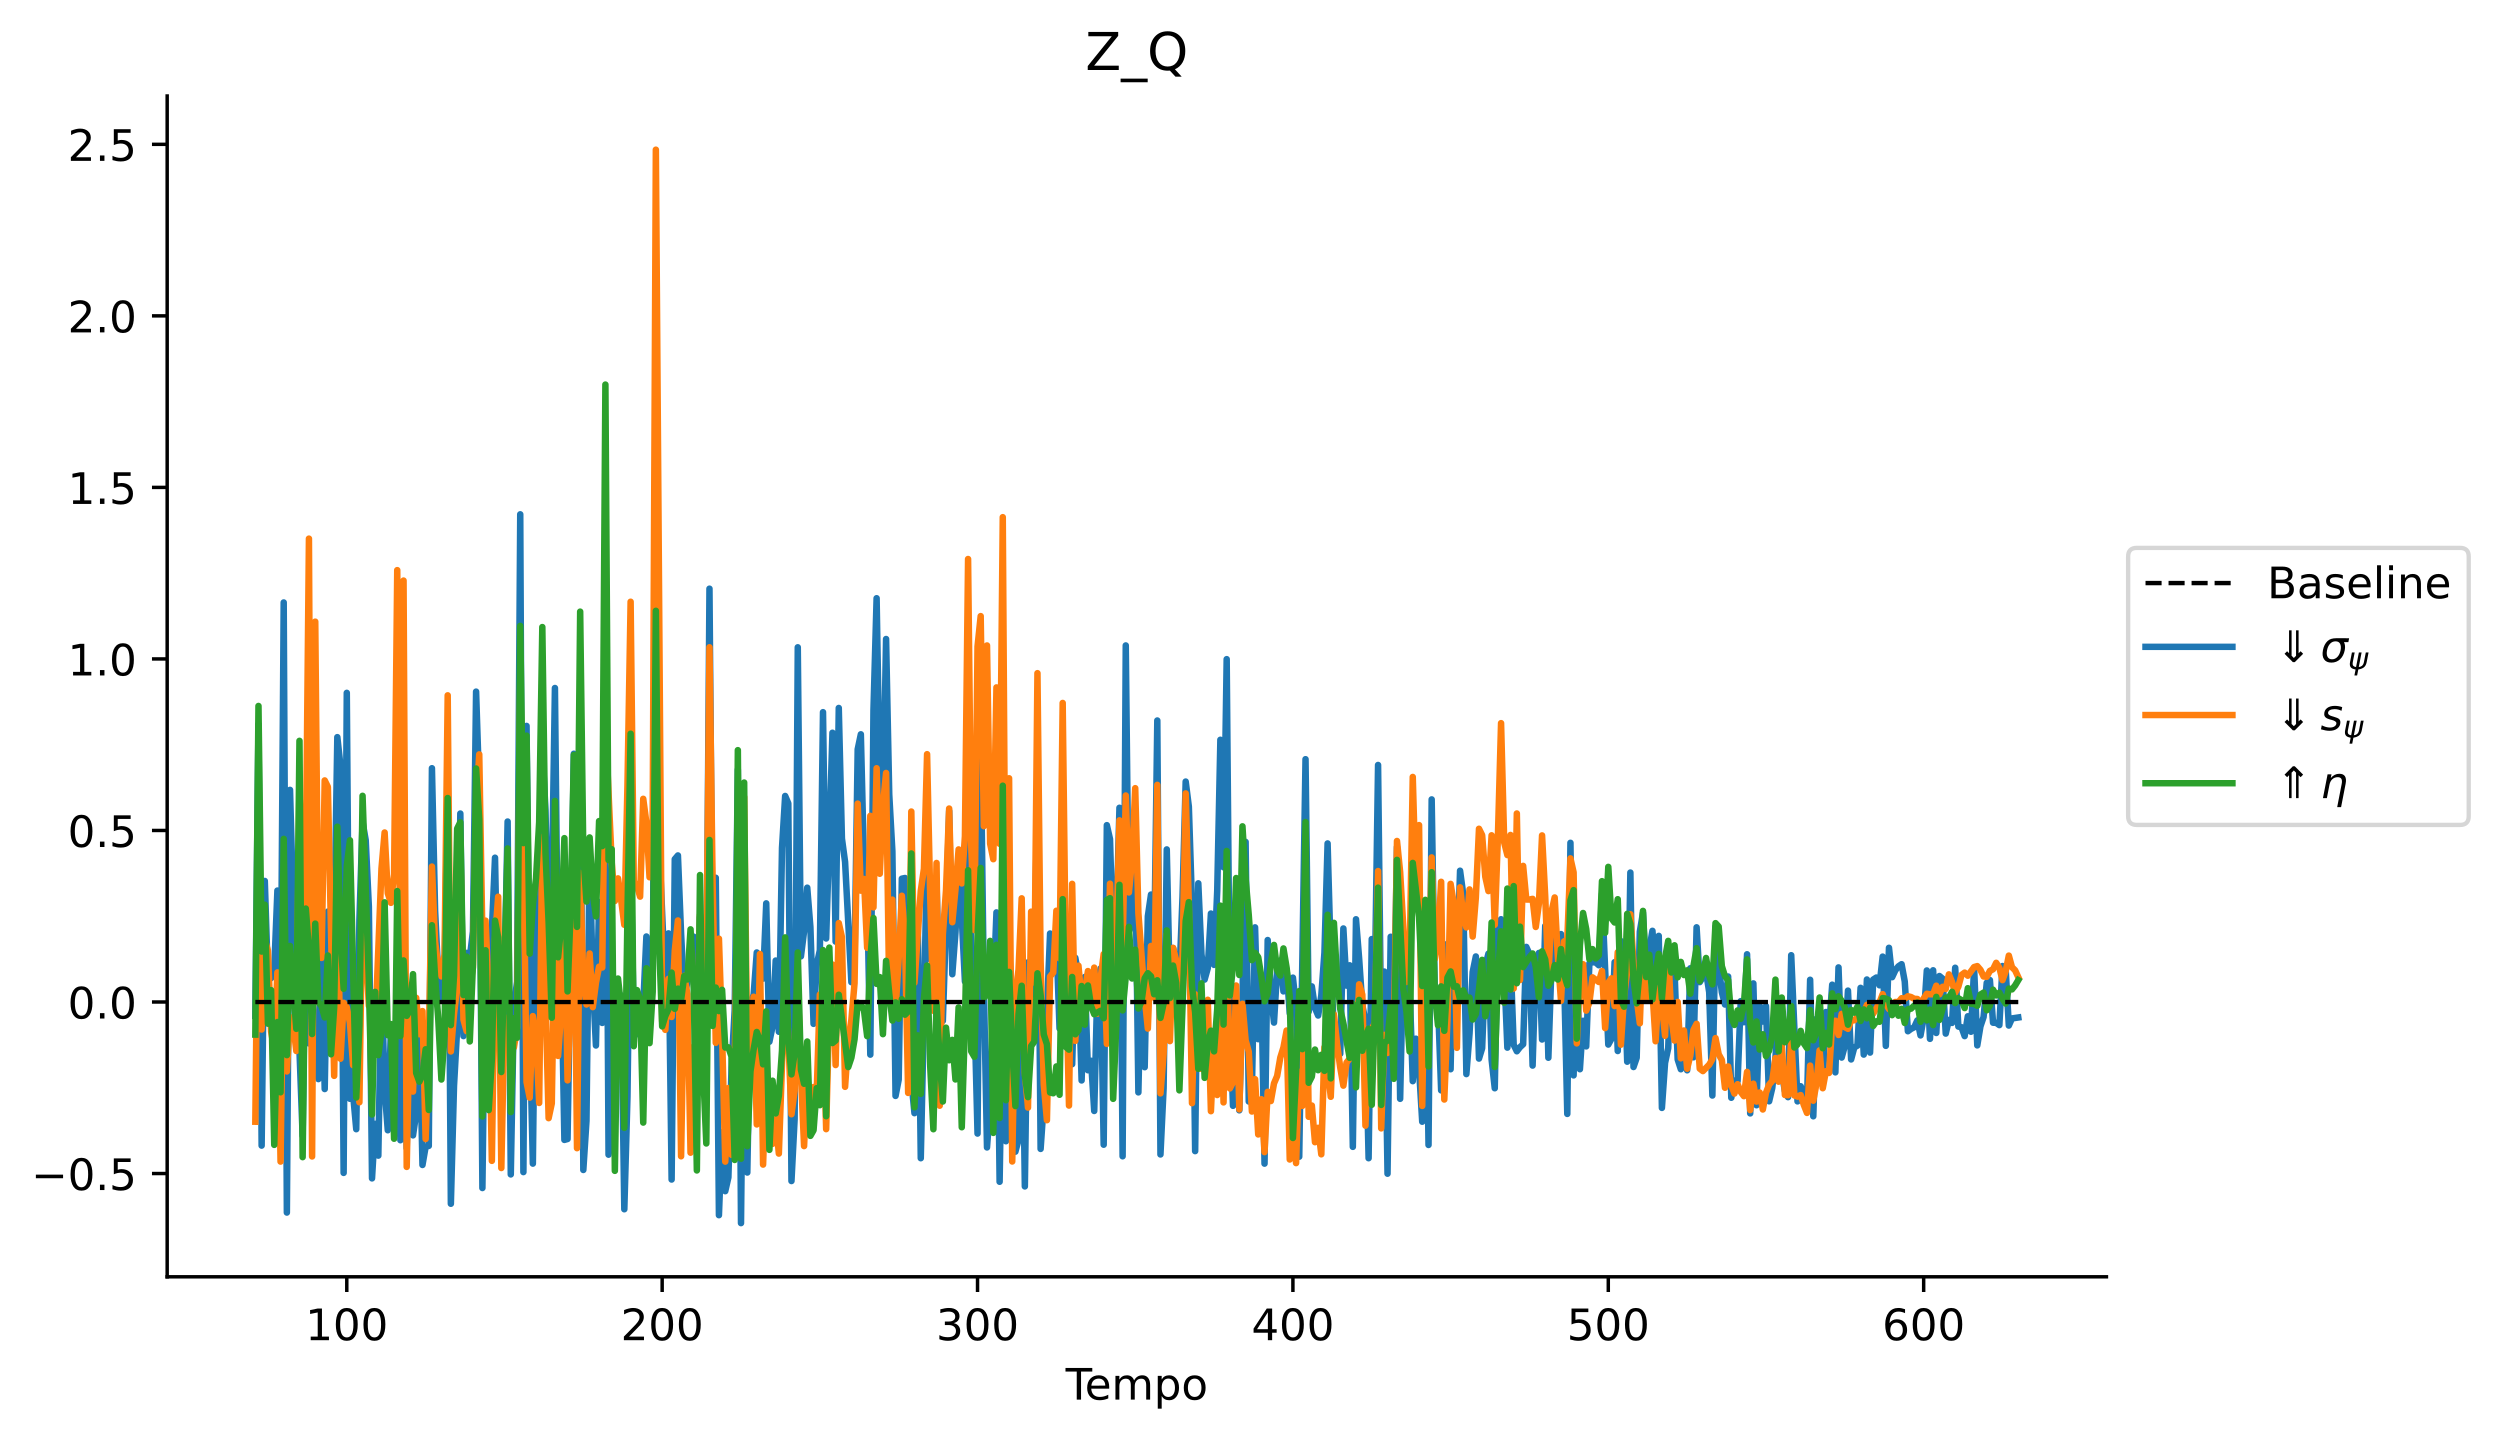 <?xml version="1.0" encoding="utf-8" standalone="no"?>
<!DOCTYPE svg PUBLIC "-//W3C//DTD SVG 1.1//EN"
  "http://www.w3.org/Graphics/SVG/1.1/DTD/svg11.dtd">
<!-- Created with matplotlib (https://matplotlib.org/) -->
<svg height="331.462pt" version="1.1" viewBox="0 0 575.481 331.462" width="575.481pt" xmlns="http://www.w3.org/2000/svg" xmlns:xlink="http://www.w3.org/1999/xlink">
 <defs>
  <style type="text/css">
*{stroke-linecap:butt;stroke-linejoin:round;}
  </style>
 </defs>
 <g id="figure_1">
  <g id="patch_1">
   <path d="M 0 331.462 
L 575.481 331.462 
L 575.481 0 
L 0 0 
z
" style="fill:#ffffff;"/>
  </g>
  <g id="axes_1">
   <g id="patch_2">
    <path d="M 38.483 293.906 
L 484.883 293.906 
L 484.883 22.106 
L 38.483 22.106 
z
" style="fill:#ffffff;"/>
   </g>
   <g id="line2d_1">
    <path clip-path="url(#p3c08f78f6e)" d="M 58.774 233.833 
L 59.5 166.714 
L 60.226 263.711 
L 60.952 202.792 
L 61.678 225.18 
L 62.404 225.163 
L 63.13 223.081 
L 63.856 205.005 
L 64.581 238.48 
L 65.307 138.686 
L 66.033 279.118 
L 66.759 181.825 
L 68.211 234.481 
L 68.937 241.858 
L 69.663 261.44 
L 70.389 208.611 
L 71.115 240.183 
L 71.841 223.395 
L 72.567 242.104 
L 73.293 248.397 
L 74.019 219.852 
L 74.745 250.684 
L 75.471 209.839 
L 76.197 223.231 
L 76.923 214.727 
L 77.649 169.689 
L 78.375 176.313 
L 79.101 269.986 
L 79.827 159.493 
L 80.553 252.933 
L 81.279 251.942 
L 82.005 259.93 
L 82.731 211.857 
L 83.457 189.199 
L 84.183 193.394 
L 84.909 208.727 
L 85.635 271.252 
L 86.361 258.705 
L 87.087 266.014 
L 87.813 224.514 
L 88.539 250.747 
L 89.265 260.175 
L 89.991 236.787 
L 90.716 240.541 
L 91.442 239.022 
L 92.168 262.468 
L 92.894 230.958 
L 93.62 264.283 
L 94.346 232.493 
L 95.072 261.348 
L 95.798 256.336 
L 96.524 235.35 
L 97.25 268.165 
L 97.976 263.97 
L 98.702 263.776 
L 99.428 176.842 
L 100.154 209.583 
L 100.88 224.524 
L 101.606 229.52 
L 102.332 224.668 
L 103.058 177.775 
L 103.784 277.094 
L 104.51 249.932 
L 105.236 236.768 
L 105.962 187.27 
L 106.688 238.496 
L 107.414 219.35 
L 108.14 220.446 
L 108.866 214.434 
L 109.592 159.208 
L 110.318 181.627 
L 111.044 273.472 
L 111.77 216.42 
L 112.496 230.935 
L 113.948 197.44 
L 114.674 233.946 
L 115.4 233.731 
L 116.125 225.545 
L 116.851 189.111 
L 117.577 270.34 
L 118.303 231.387 
L 119.029 226.028 
L 119.755 118.394 
L 120.481 269.805 
L 121.207 167.104 
L 121.933 236.746 
L 122.659 267.853 
L 123.385 207.04 
L 124.111 225.187 
L 124.837 171.831 
L 125.563 186.558 
L 126.289 217.526 
L 127.015 205.076 
L 127.741 158.378 
L 128.467 226.495 
L 129.193 222.77 
L 129.919 262.396 
L 130.645 262.189 
L 132.097 173.509 
L 132.823 224.876 
L 133.549 164.337 
L 134.275 269.313 
L 135.001 258.036 
L 135.727 196.53 
L 136.453 225.916 
L 137.179 240.661 
L 137.905 207.646 
L 138.631 235.466 
L 139.357 146.146 
L 140.083 265.796 
L 140.809 259.951 
L 141.534 228.195 
L 142.26 234.769 
L 142.986 229.133 
L 143.712 278.358 
L 144.438 252.443 
L 145.164 197.034 
L 145.89 235.364 
L 146.616 238.051 
L 147.342 232.175 
L 148.068 231.28 
L 148.794 215.577 
L 149.52 227.585 
L 150.246 225.272 
L 150.972 118.257 
L 151.698 193.286 
L 153.15 227.242 
L 153.876 214.856 
L 154.602 271.518 
L 155.328 197.778 
L 156.054 196.919 
L 156.78 214.925 
L 157.506 229.311 
L 158.232 226.129 
L 158.958 222.387 
L 159.684 215.616 
L 160.41 242.994 
L 161.136 211.139 
L 161.862 227.474 
L 162.588 233.344 
L 163.314 135.515 
L 164.04 221.986 
L 164.766 202.059 
L 165.492 279.725 
L 166.218 260.65 
L 166.944 274.199 
L 167.669 271.025 
L 168.395 245.691 
L 169.121 232.424 
L 169.847 177.166 
L 170.573 281.552 
L 171.299 212.777 
L 172.025 269.906 
L 172.751 230.637 
L 173.477 229.037 
L 174.203 219.253 
L 174.929 223.035 
L 175.655 225.273 
L 176.381 207.946 
L 177.107 239.799 
L 177.833 236.308 
L 178.559 221.116 
L 179.285 237.505 
L 180.011 195.172 
L 180.737 183.229 
L 181.463 184.933 
L 182.189 271.863 
L 182.915 257.623 
L 183.641 149.006 
L 184.367 220.146 
L 185.093 214.351 
L 185.819 204.34 
L 186.545 213.391 
L 187.271 235.677 
L 187.997 222.119 
L 188.723 218.763 
L 189.449 163.94 
L 190.175 216.032 
L 191.627 168.676 
L 192.353 216.754 
L 193.078 162.974 
L 193.804 193.022 
L 194.53 198.414 
L 195.982 226.089 
L 196.708 221.1 
L 197.434 172.482 
L 198.16 169.033 
L 198.886 198.957 
L 199.612 205.532 
L 200.338 242.768 
L 201.064 163.495 
L 201.79 137.712 
L 202.516 180.312 
L 203.242 187.331 
L 203.968 147.1 
L 204.694 182.849 
L 205.42 195.974 
L 206.146 252.269 
L 206.872 248.533 
L 207.598 202.265 
L 208.324 202.108 
L 209.05 222.631 
L 209.776 248.733 
L 210.502 256.24 
L 211.228 209.82 
L 211.954 266.609 
L 212.68 233.435 
L 213.406 194.496 
L 214.132 220.793 
L 214.858 215.631 
L 215.584 203.041 
L 216.31 233.49 
L 217.036 234.995 
L 217.762 212.645 
L 218.487 186.678 
L 219.213 224.257 
L 219.939 214.591 
L 220.665 200.561 
L 221.391 211.241 
L 222.117 225.921 
L 222.843 162.865 
L 223.569 221.871 
L 224.295 232.531 
L 225.021 260.934 
L 225.747 172.035 
L 226.473 226.94 
L 227.199 264.129 
L 227.925 254.145 
L 228.651 228.685 
L 229.377 210.028 
L 230.103 272.033 
L 230.829 228.246 
L 231.555 262.706 
L 232.281 219.051 
L 233.007 229.15 
L 233.733 265.106 
L 234.459 262.359 
L 235.185 221.976 
L 235.911 273.102 
L 236.637 221.519 
L 237.363 229.204 
L 238.089 222.496 
L 238.815 182.384 
L 239.541 264.468 
L 240.267 253.955 
L 240.993 232.76 
L 241.719 214.886 
L 242.445 221.933 
L 243.171 216.13 
L 243.897 236.741 
L 244.622 236.069 
L 245.348 225.242 
L 246.074 228.981 
L 246.8 244.969 
L 247.526 220.475 
L 248.252 224.473 
L 248.978 248.708 
L 249.704 224.898 
L 250.43 246.363 
L 251.156 244.185 
L 251.882 255.732 
L 252.608 227.044 
L 253.334 222.946 
L 254.06 263.502 
L 254.786 189.948 
L 255.512 193.149 
L 256.238 217.793 
L 256.964 213.407 
L 257.69 185.948 
L 258.416 266.165 
L 259.142 148.581 
L 259.868 214.43 
L 260.594 212.729 
L 261.32 196.946 
L 262.046 251.454 
L 262.772 218.254 
L 263.498 245.66 
L 264.224 210.929 
L 264.95 205.926 
L 265.676 219.655 
L 266.402 165.857 
L 267.128 265.745 
L 267.854 250.465 
L 268.58 195.533 
L 269.306 228.415 
L 270.031 218.239 
L 270.757 221.27 
L 271.483 224.921 
L 272.209 206.398 
L 272.935 179.914 
L 273.661 185.673 
L 274.387 208.006 
L 275.113 264.98 
L 275.839 203.336 
L 276.565 219.651 
L 277.291 225.492 
L 278.017 222.872 
L 278.743 210.291 
L 279.469 222.106 
L 280.195 205.04 
L 280.921 170.293 
L 281.647 199.639 
L 282.373 151.738 
L 283.099 233.674 
L 283.825 254.551 
L 284.551 234.153 
L 285.277 255.587 
L 286.003 229.811 
L 286.729 193.798 
L 287.455 253.553 
L 288.181 250.626 
L 288.907 213.472 
L 289.633 239.215 
L 290.359 227.043 
L 291.085 267.859 
L 291.811 216.393 
L 292.537 228.488 
L 293.263 235.394 
L 293.989 223.192 
L 294.715 221.099 
L 295.44 228.21 
L 296.166 223.214 
L 296.892 233.267 
L 297.618 225.047 
L 298.344 231.704 
L 299.07 266.267 
L 300.522 174.764 
L 301.248 232.888 
L 301.974 227.061 
L 302.7 232.04 
L 303.426 233.763 
L 304.152 229.195 
L 304.878 219.249 
L 305.604 194.157 
L 306.33 220.239 
L 307.056 238.209 
L 308.508 242.574 
L 309.234 213.728 
L 309.96 226.881 
L 310.686 222.205 
L 311.412 263.996 
L 312.138 211.611 
L 312.864 220.68 
L 313.59 231.389 
L 314.316 235.011 
L 315.042 266.61 
L 315.768 216.167 
L 316.494 224.95 
L 317.22 176.097 
L 317.946 239.423 
L 318.672 223.652 
L 319.398 270.177 
L 320.124 215.636 
L 320.85 235.672 
L 321.575 194.969 
L 322.301 252.937 
L 323.027 219.651 
L 323.753 233.395 
L 324.479 227.063 
L 325.205 248.875 
L 325.931 239.101 
L 326.657 246.049 
L 327.383 258.208 
L 328.109 214.338 
L 328.835 263.557 
L 329.561 184.019 
L 330.287 229.708 
L 331.013 230.785 
L 331.739 250.993 
L 332.465 229.707 
L 333.191 217.251 
L 333.917 246.129 
L 334.643 209.443 
L 335.369 223.152 
L 336.095 200.433 
L 336.821 205.824 
L 337.547 247.245 
L 338.273 237.926 
L 338.999 223.736 
L 339.725 220.173 
L 340.451 243.677 
L 341.177 241.293 
L 341.903 222.32 
L 342.629 219.522 
L 343.355 243.876 
L 344.081 250.507 
L 344.807 213.601 
L 345.533 211.602 
L 346.259 223.683 
L 346.984 241.158 
L 347.71 220.482 
L 348.436 240.498 
L 349.162 241.993 
L 349.888 241.059 
L 350.614 240.381 
L 351.34 217.976 
L 352.066 219.59 
L 352.792 245.29 
L 353.518 221.582 
L 354.244 219.363 
L 354.97 239.284 
L 355.696 213.136 
L 356.422 243.483 
L 357.148 221.988 
L 357.874 214.94 
L 358.6 222.366 
L 359.326 215.018 
L 360.052 225.121 
L 360.778 256.414 
L 361.504 194.009 
L 362.23 247.546 
L 362.956 220.056 
L 363.682 246.126 
L 364.408 234.98 
L 365.134 240.867 
L 365.86 221.77 
L 366.586 221.5 
L 367.312 221.536 
L 368.038 222.192 
L 368.764 205.816 
L 370.216 240.449 
L 370.942 239.136 
L 371.668 221.493 
L 372.393 241.934 
L 373.119 216.64 
L 373.845 221.69 
L 374.571 244.394 
L 375.297 200.856 
L 376.023 245.616 
L 376.749 243.49 
L 377.475 214.463 
L 378.201 210.101 
L 378.927 224.838 
L 379.653 218.569 
L 380.379 214.269 
L 381.105 223.888 
L 381.831 215.432 
L 382.557 255.031 
L 383.283 244.667 
L 384.009 241.306 
L 384.735 221.207 
L 385.461 223.238 
L 386.187 243.876 
L 386.913 246.132 
L 387.639 241.38 
L 388.365 246.377 
L 389.091 222.893 
L 389.817 243.385 
L 390.543 213.465 
L 391.269 226.077 
L 392.721 223.727 
L 393.447 228.427 
L 394.173 252.183 
L 394.899 213.301 
L 395.625 222.209 
L 396.351 228.374 
L 397.077 231.234 
L 397.803 224.788 
L 398.528 252.694 
L 399.254 248.733 
L 399.98 248.847 
L 400.706 230.463 
L 401.432 235.304 
L 402.158 219.667 
L 402.884 256.296 
L 403.61 226.372 
L 404.336 254.417 
L 405.062 231.53 
L 405.788 235.153 
L 406.514 231.601 
L 407.24 253.511 
L 407.966 250.412 
L 408.692 243.518 
L 409.418 232.211 
L 410.144 246.934 
L 410.87 251.161 
L 411.596 252.555 
L 412.322 219.885 
L 413.774 253.529 
L 414.5 250.05 
L 415.952 253.947 
L 416.678 225.537 
L 417.404 256.959 
L 418.13 234.554 
L 418.856 245.729 
L 419.582 249.305 
L 420.308 232.964 
L 421.034 236.693 
L 421.76 226.67 
L 422.486 246.845 
L 423.212 222.692 
L 423.937 243.439 
L 424.663 240.767 
L 425.389 228.033 
L 426.115 243.872 
L 426.841 241.117 
L 427.567 240.692 
L 428.293 227.398 
L 429.019 242.757 
L 429.745 225.477 
L 430.471 242.296 
L 431.197 225.489 
L 431.923 225.023 
L 432.649 226.809 
L 433.375 220.206 
L 434.101 240.748 
L 434.827 218.177 
L 435.553 224.94 
L 436.279 223.372 
L 437.005 222.444 
L 437.731 221.952 
L 438.457 225.927 
L 439.183 237.381 
L 439.909 236.842 
L 440.635 236.471 
L 441.361 234.884 
L 442.087 238.343 
L 442.813 234.372 
L 443.539 223.397 
L 444.265 239.133 
L 444.991 223.356 
L 445.717 237.78 
L 446.443 224.672 
L 447.169 225.274 
L 447.895 237.925 
L 448.621 234.78 
L 449.346 235.462 
L 450.072 222.771 
L 450.798 236.308 
L 451.524 236.457 
L 452.25 238.502 
L 452.976 233.938 
L 453.702 237.5 
L 454.428 222.823 
L 455.154 240.64 
L 455.88 236.27 
L 456.606 234.101 
L 457.332 226.232 
L 458.058 225.6 
L 458.784 235.419 
L 459.51 235.449 
L 460.236 235.971 
L 460.962 222.374 
L 461.688 223.127 
L 462.414 236.073 
L 463.14 234.436 
L 464.592 234.218 
L 464.592 234.218 
" style="fill:none;stroke:#1f77b4;stroke-linecap:square;stroke-width:1.5;"/>
   </g>
   <g id="line2d_2">
    <path clip-path="url(#p3c08f78f6e)" d="M 58.774 258.209 
L 59.5 191.146 
L 60.226 236.987 
L 60.952 216.247 
L 61.678 218.868 
L 62.404 237.472 
L 63.13 241.508 
L 63.856 223.843 
L 64.581 267.387 
L 65.307 214.611 
L 66.033 246.638 
L 66.759 234.14 
L 67.485 235.719 
L 68.211 241.93 
L 68.937 180.161 
L 69.663 224.986 
L 70.389 198.687 
L 71.115 123.994 
L 71.841 266.205 
L 72.567 143.103 
L 73.293 219.017 
L 74.019 220.505 
L 74.745 179.653 
L 75.471 181.134 
L 76.923 247.654 
L 77.649 204.285 
L 78.375 243.711 
L 79.101 230.838 
L 79.827 231.865 
L 80.553 235.432 
L 81.279 245.189 
L 82.005 241.016 
L 82.731 253.731 
L 83.457 203.877 
L 84.909 231.515 
L 85.635 228.996 
L 86.361 237.047 
L 87.813 199.932 
L 88.539 191.637 
L 89.265 205.625 
L 89.991 207.826 
L 90.716 201.324 
L 91.442 131.244 
L 92.168 227.245 
L 92.894 133.647 
L 93.62 268.607 
L 94.346 232.53 
L 95.072 251.268 
L 95.798 229.685 
L 96.524 238.067 
L 97.25 232.747 
L 97.976 262.189 
L 98.702 240.793 
L 99.428 199.479 
L 100.154 216.8 
L 100.88 222.414 
L 101.606 224.747 
L 102.332 219.674 
L 103.058 160.064 
L 103.784 242.032 
L 104.51 233.382 
L 105.236 227.093 
L 105.962 194.045 
L 106.688 234.725 
L 107.414 237.365 
L 108.14 226.847 
L 108.866 222.74 
L 109.592 185.768 
L 110.318 173.652 
L 111.044 215.461 
L 111.77 211.925 
L 112.496 228.673 
L 113.222 267.216 
L 113.948 216.238 
L 114.674 206.417 
L 115.4 268.868 
L 116.125 234.122 
L 116.851 239.39 
L 117.577 238.708 
L 118.303 241.071 
L 119.029 236.567 
L 119.755 156.81 
L 120.481 193.332 
L 121.207 249.073 
L 121.933 252.673 
L 122.659 233.9 
L 123.385 238.289 
L 124.111 253.888 
L 124.837 192.656 
L 125.563 229.469 
L 126.289 257.388 
L 127.015 253.989 
L 127.741 210.376 
L 128.467 243.066 
L 129.193 232.782 
L 129.919 206.627 
L 130.645 248.685 
L 131.371 229.133 
L 132.097 194.072 
L 132.823 264.302 
L 133.549 200.924 
L 134.275 225.918 
L 135.001 231.222 
L 135.727 219.484 
L 136.453 231.834 
L 137.179 226.195 
L 137.905 222.522 
L 138.631 222.713 
L 139.357 166.618 
L 140.809 198.526 
L 141.534 207.404 
L 142.26 202.201 
L 142.986 207.137 
L 143.712 212.879 
L 144.438 180.77 
L 145.164 138.519 
L 145.89 202.933 
L 146.616 203.93 
L 147.342 206.396 
L 148.068 183.884 
L 148.794 189.418 
L 149.52 201.937 
L 150.246 188.699 
L 150.972 34.461 
L 152.424 235.167 
L 153.15 237.056 
L 153.876 225.331 
L 154.602 234.095 
L 155.328 218.875 
L 156.054 211.888 
L 156.78 266.166 
L 157.506 224.637 
L 158.232 228.792 
L 158.958 265.338 
L 159.684 240.985 
L 160.41 242.043 
L 161.136 210.615 
L 161.862 233.508 
L 162.588 224.657 
L 163.314 148.995 
L 164.04 203.269 
L 164.766 240.048 
L 165.492 216.078 
L 166.218 238.039 
L 166.944 267.393 
L 167.669 250.463 
L 168.395 265.823 
L 169.121 245.14 
L 169.847 197.256 
L 170.573 249.62 
L 171.299 183.451 
L 172.025 244.654 
L 172.751 238.53 
L 173.477 229.446 
L 174.203 258.834 
L 174.929 219.603 
L 175.655 268.078 
L 176.381 246.554 
L 177.833 263.308 
L 178.559 257.634 
L 179.285 265.546 
L 180.737 224.448 
L 181.463 239.2 
L 182.189 256.49 
L 182.915 251.092 
L 183.641 226.783 
L 184.367 247.385 
L 185.093 263.817 
L 185.819 247.589 
L 186.545 254.983 
L 187.271 250.232 
L 187.997 251.537 
L 188.723 228.93 
L 189.449 232.733 
L 190.175 259.918 
L 190.901 231.741 
L 191.627 222.028 
L 192.353 245.164 
L 193.078 212.487 
L 193.804 215.723 
L 194.53 250.176 
L 195.256 239.719 
L 195.982 234.741 
L 196.708 226.338 
L 197.434 184.991 
L 198.16 205.02 
L 198.886 202.339 
L 199.612 218.186 
L 200.338 187.805 
L 201.064 208.864 
L 201.79 176.844 
L 202.516 201.128 
L 203.242 185.523 
L 203.968 177.937 
L 204.694 228.467 
L 205.42 207.093 
L 206.146 232.603 
L 206.872 220.606 
L 207.598 206.197 
L 208.324 216.568 
L 209.05 251.58 
L 209.776 186.813 
L 210.502 226.225 
L 211.954 205.094 
L 212.68 199.982 
L 213.406 173.61 
L 214.132 206.483 
L 214.858 232.67 
L 215.584 198.655 
L 216.31 254.522 
L 217.036 215.07 
L 217.762 204.947 
L 218.487 186.122 
L 219.213 212.289 
L 219.939 204.725 
L 220.665 195.532 
L 221.391 203.357 
L 222.117 192.498 
L 222.843 128.686 
L 223.569 194.628 
L 224.295 214.098 
L 225.021 148.825 
L 225.747 141.829 
L 226.473 190.186 
L 227.199 148.583 
L 227.925 194.204 
L 228.651 197.78 
L 229.377 158.237 
L 230.103 194.237 
L 230.829 119.054 
L 231.555 230.541 
L 232.281 179.153 
L 233.007 267.363 
L 233.733 229.165 
L 234.459 223.185 
L 235.185 206.791 
L 235.911 246.807 
L 236.637 254.961 
L 237.363 209.859 
L 238.089 226.181 
L 238.815 154.964 
L 239.541 221.141 
L 240.267 249.624 
L 240.993 257.86 
L 241.719 224.779 
L 242.445 223.89 
L 243.171 209.648 
L 243.897 220.584 
L 244.622 161.818 
L 245.348 222.551 
L 246.074 254.489 
L 246.8 203.458 
L 247.526 239.597 
L 248.252 222.298 
L 248.978 230.137 
L 249.704 228.464 
L 250.43 223.534 
L 251.156 231.371 
L 251.882 222.74 
L 252.608 233.337 
L 253.334 225.354 
L 254.06 219.622 
L 254.786 240.289 
L 255.512 203.415 
L 256.238 222.018 
L 256.964 216.271 
L 257.69 188.839 
L 258.416 217.873 
L 259.142 183.121 
L 259.868 205.431 
L 260.594 197.839 
L 261.32 181.435 
L 262.046 210.202 
L 263.498 229.626 
L 264.224 236.77 
L 264.95 217.761 
L 265.676 229.667 
L 266.402 180.673 
L 267.128 251.683 
L 267.854 242.594 
L 268.58 215.058 
L 269.306 239.654 
L 270.031 218.189 
L 270.757 221.167 
L 271.483 229.97 
L 272.209 220.066 
L 272.935 182.638 
L 273.661 208.384 
L 274.387 253.943 
L 275.113 228.877 
L 275.839 230.301 
L 276.565 246.036 
L 277.291 235.223 
L 278.017 230.146 
L 278.743 255.789 
L 279.469 239.665 
L 280.195 252.063 
L 280.921 213.703 
L 281.647 253.764 
L 282.373 212.597 
L 283.099 250.549 
L 283.825 249.104 
L 284.551 226.857 
L 285.277 255.366 
L 286.003 231.073 
L 286.729 239.47 
L 287.455 242.111 
L 288.181 255.865 
L 288.907 248.415 
L 289.633 261.14 
L 290.359 253.033 
L 291.085 265.207 
L 291.811 251.333 
L 292.537 253.451 
L 293.263 249.393 
L 293.989 247.683 
L 294.715 243.451 
L 295.44 241.113 
L 296.166 237.223 
L 296.892 266.905 
L 297.618 257.187 
L 298.344 267.736 
L 299.07 246.734 
L 299.796 254.567 
L 300.522 205.399 
L 301.248 257.078 
L 301.974 254.489 
L 302.7 262.923 
L 303.426 259.616 
L 304.152 265.71 
L 304.878 241.078 
L 305.604 245.849 
L 306.33 252.471 
L 307.056 233.5 
L 307.782 240.319 
L 308.508 245.699 
L 309.234 249.905 
L 309.96 244.601 
L 310.686 243.712 
L 311.412 233.152 
L 312.138 243.305 
L 312.864 226.581 
L 313.59 228.96 
L 314.316 259.119 
L 315.042 237.559 
L 315.768 236.943 
L 316.494 235.389 
L 317.22 200.511 
L 317.946 259.741 
L 318.672 238.234 
L 319.398 242.377 
L 320.124 234.788 
L 320.85 239.573 
L 321.575 193.592 
L 322.301 200.748 
L 323.753 226.041 
L 324.479 221.11 
L 325.205 178.853 
L 325.931 204.159 
L 326.657 189.935 
L 327.383 254.574 
L 328.109 213.1 
L 328.835 228.119 
L 329.561 197.374 
L 330.287 220.735 
L 331.013 216.55 
L 331.739 202.985 
L 332.465 253.102 
L 333.191 234.78 
L 333.917 203.464 
L 334.643 208.006 
L 335.369 241.2 
L 336.095 204.255 
L 336.821 210.684 
L 337.547 213.491 
L 338.273 204.738 
L 338.999 215.59 
L 339.725 206.647 
L 340.451 190.78 
L 341.177 192.241 
L 341.903 201.808 
L 342.629 205.117 
L 343.355 192.284 
L 344.081 212.877 
L 344.807 192.606 
L 345.533 166.466 
L 346.259 193.954 
L 346.984 196.83 
L 347.71 192.207 
L 348.436 227.551 
L 349.162 187.261 
L 349.888 225.603 
L 350.614 199.319 
L 351.34 207.059 
L 352.066 207.077 
L 352.792 206.914 
L 353.518 213.376 
L 354.244 208.001 
L 354.97 192.31 
L 355.696 206.363 
L 356.422 224.895 
L 357.148 209.874 
L 357.874 206.591 
L 358.6 220.211 
L 359.326 230.395 
L 360.052 216.699 
L 360.778 216.363 
L 361.504 197.59 
L 362.23 200.814 
L 362.956 240.171 
L 363.682 224.084 
L 364.408 221.955 
L 365.134 232.634 
L 365.86 230.803 
L 366.586 224.982 
L 368.038 226.041 
L 368.764 223.531 
L 369.49 236.656 
L 370.216 226.226 
L 370.942 225.211 
L 371.668 231.589 
L 372.393 219.191 
L 373.119 240.477 
L 373.845 229.367 
L 374.571 223.452 
L 375.297 210.453 
L 376.023 221.792 
L 376.749 229.935 
L 377.475 235.555 
L 378.201 215.718 
L 378.927 229.872 
L 379.653 228.583 
L 380.379 228.22 
L 381.105 239.686 
L 381.831 227.419 
L 382.557 231.302 
L 383.283 238.432 
L 384.009 219.596 
L 384.735 234.27 
L 385.461 239.53 
L 386.187 230.639 
L 386.913 243.618 
L 387.639 237.217 
L 388.365 246.01 
L 389.091 243.029 
L 389.817 237.08 
L 390.543 235.674 
L 391.269 245.994 
L 391.995 246.553 
L 393.447 245.079 
L 394.173 243.809 
L 394.899 238.965 
L 395.625 242.686 
L 396.351 243.997 
L 397.077 250.394 
L 397.803 245.484 
L 398.528 249.826 
L 399.254 251.726 
L 399.98 249.576 
L 400.706 251.351 
L 401.432 252.328 
L 402.158 246.741 
L 402.884 255.531 
L 403.61 249.461 
L 404.336 253.573 
L 405.062 251.492 
L 405.788 255.392 
L 406.514 251.545 
L 407.24 249.67 
L 407.966 248.822 
L 408.692 243.549 
L 409.418 248.995 
L 410.144 240.629 
L 410.87 252.054 
L 411.596 252.107 
L 412.322 239.087 
L 413.048 252.165 
L 413.774 252.433 
L 414.5 252.078 
L 415.226 254.341 
L 415.952 256.179 
L 416.678 245.294 
L 417.404 253.372 
L 418.13 249.448 
L 418.856 241.799 
L 419.582 250.5 
L 420.308 246.585 
L 421.034 246.981 
L 421.76 235.585 
L 422.486 234.969 
L 423.212 238.247 
L 423.937 233.385 
L 424.663 236.44 
L 425.389 236.834 
L 426.115 234.918 
L 426.841 234.853 
L 427.567 234.134 
L 429.019 233.095 
L 429.745 231.313 
L 431.197 233.331 
L 431.923 232.16 
L 432.649 230.763 
L 433.375 228.848 
L 434.101 231.13 
L 434.827 232.256 
L 435.553 232.34 
L 436.279 230.645 
L 437.005 230.68 
L 437.731 229.787 
L 438.457 229.867 
L 439.183 229.327 
L 439.909 229.514 
L 440.635 229.911 
L 441.361 229.959 
L 442.087 231.21 
L 442.813 229.848 
L 443.539 228.759 
L 444.265 228.881 
L 444.991 228.86 
L 445.717 226.904 
L 446.443 228.878 
L 447.169 227.163 
L 447.895 227.641 
L 448.621 224.295 
L 449.346 226.058 
L 450.072 228.514 
L 450.798 227.112 
L 451.524 224.429 
L 452.25 223.891 
L 452.976 224.597 
L 454.428 222.609 
L 455.154 222.396 
L 455.88 223.241 
L 456.606 224.779 
L 457.332 224.853 
L 458.058 223.495 
L 458.784 223.119 
L 459.51 221.636 
L 460.236 222.765 
L 460.962 225.615 
L 461.688 223.602 
L 462.414 219.972 
L 463.14 222.644 
L 463.866 223.364 
L 464.592 224.939 
L 464.592 224.939 
" style="fill:none;stroke:#ff7f0e;stroke-linecap:square;stroke-width:1.5;"/>
   </g>
   <g id="line2d_3">
    <path clip-path="url(#p3c08f78f6e)" d="M 58.774 238.153 
L 59.5 162.511 
L 60.226 219.036 
L 60.952 208.253 
L 61.678 235.647 
L 62.404 227.923 
L 63.13 263.539 
L 63.856 235.272 
L 64.581 251.436 
L 65.307 193.108 
L 66.033 242.88 
L 66.759 217.754 
L 68.211 236.827 
L 68.937 170.537 
L 69.663 266.365 
L 70.389 209.147 
L 71.115 218.617 
L 71.841 238.028 
L 72.567 212.608 
L 73.293 230.634 
L 74.019 231.621 
L 74.745 234.208 
L 75.471 219.944 
L 76.197 242.687 
L 76.923 231.956 
L 77.649 190.301 
L 78.375 214.865 
L 79.101 227.608 
L 79.827 199.42 
L 80.553 193.431 
L 82.005 252.63 
L 82.731 236.034 
L 83.457 183.193 
L 84.909 225.79 
L 85.635 256.549 
L 86.361 228.323 
L 87.087 242.881 
L 87.813 237.326 
L 88.539 207.711 
L 89.265 238.297 
L 89.991 235.739 
L 90.716 262.125 
L 91.442 205.122 
L 92.168 238.48 
L 92.894 221.09 
L 93.62 233.839 
L 94.346 232.564 
L 95.072 224.24 
L 95.798 246.984 
L 96.524 249.001 
L 97.25 247.472 
L 97.976 241.539 
L 98.702 255.501 
L 99.428 212.987 
L 100.154 225.066 
L 100.88 234.486 
L 101.606 248.494 
L 102.332 238.34 
L 103.058 183.7 
L 103.784 235.972 
L 104.51 224.614 
L 105.236 190.733 
L 105.962 189.288 
L 106.688 229.067 
L 107.414 220.204 
L 108.14 239.728 
L 108.866 222.016 
L 109.592 176.909 
L 110.318 188.755 
L 111.044 257.009 
L 111.77 218.749 
L 112.496 255.537 
L 113.222 243.718 
L 113.948 211.927 
L 114.674 215.782 
L 115.4 246.771 
L 116.851 195.304 
L 117.577 255.99 
L 118.303 234.39 
L 119.029 238.882 
L 119.755 144.074 
L 120.481 194.076 
L 121.207 169.345 
L 121.933 219.525 
L 122.659 208.175 
L 123.385 202.241 
L 124.111 189.261 
L 124.837 144.348 
L 125.563 196.26 
L 126.289 212.279 
L 127.015 234.273 
L 127.741 184.376 
L 128.467 220.36 
L 129.193 213.106 
L 129.919 192.938 
L 130.645 228.21 
L 131.371 209.16 
L 132.097 173.801 
L 132.823 213.361 
L 133.549 140.798 
L 134.275 196.501 
L 135.001 207.53 
L 135.727 192.774 
L 136.453 205.57 
L 137.179 210.953 
L 137.905 189.009 
L 138.631 194.765 
L 139.357 88.53 
L 140.083 197.971 
L 140.809 195.482 
L 141.534 269.519 
L 142.26 225.256 
L 142.986 231.786 
L 143.712 259.624 
L 144.438 210.416 
L 145.164 168.901 
L 145.89 240.826 
L 146.616 227.919 
L 147.342 229.981 
L 148.068 258.407 
L 148.794 222.884 
L 149.52 240.12 
L 150.246 228.3 
L 150.972 140.606 
L 151.698 216.156 
L 152.424 236.267 
L 153.15 233.865 
L 153.876 232.306 
L 154.602 223.891 
L 155.328 232.229 
L 156.054 227.578 
L 156.78 230.2 
L 157.506 224.658 
L 158.232 225.459 
L 158.958 213.928 
L 159.684 227.631 
L 160.41 269.423 
L 161.136 201.428 
L 161.862 246.701 
L 162.588 263.214 
L 163.314 193.356 
L 164.04 236.158 
L 164.766 227.336 
L 165.492 232.741 
L 166.218 227.852 
L 166.944 241.13 
L 167.669 241.086 
L 168.395 243.205 
L 169.121 267.009 
L 169.847 172.683 
L 170.573 266.73 
L 171.299 180.138 
L 172.025 263.851 
L 172.751 246.626 
L 173.477 241.561 
L 174.203 237.558 
L 174.929 239.45 
L 175.655 245 
L 176.381 232.808 
L 177.107 264.687 
L 177.833 248.775 
L 178.559 256.307 
L 179.285 252.212 
L 180.011 241.846 
L 180.737 215.783 
L 181.463 239.152 
L 182.189 247.31 
L 182.915 242.423 
L 183.641 219.239 
L 184.367 246.212 
L 185.093 249.472 
L 185.819 239.753 
L 186.545 261.466 
L 187.271 260.179 
L 187.997 250.482 
L 188.723 254.407 
L 189.449 218.703 
L 190.175 256.941 
L 190.901 218.13 
L 191.627 240.097 
L 192.353 239.513 
L 193.078 228.984 
L 195.256 245.623 
L 195.982 243.465 
L 196.708 239.243 
L 197.434 230.823 
L 198.16 231.163 
L 198.886 232.584 
L 199.612 238.511 
L 200.338 221.042 
L 201.064 211.331 
L 201.79 226.479 
L 202.516 224.922 
L 203.242 238.053 
L 203.968 221.189 
L 204.694 228.706 
L 205.42 234.919 
L 206.146 230.745 
L 206.872 234.511 
L 207.598 230.016 
L 208.324 233.572 
L 209.05 232.841 
L 209.776 196.47 
L 210.502 254.897 
L 211.228 238.33 
L 211.954 251.802 
L 212.68 229.818 
L 213.406 222.25 
L 214.132 245.522 
L 214.858 259.934 
L 215.584 230.844 
L 216.31 244.202 
L 217.036 253.559 
L 217.762 236.562 
L 218.487 244.06 
L 219.213 239.375 
L 219.939 248.479 
L 220.665 231.903 
L 221.391 259.484 
L 222.117 235.948 
L 222.843 200.334 
L 223.569 242.011 
L 224.295 243.263 
L 225.021 215.469 
L 225.747 199.798 
L 226.473 229.665 
L 227.199 228.948 
L 227.925 216.591 
L 228.651 260.782 
L 229.377 217.495 
L 230.103 257.357 
L 230.829 180.864 
L 231.555 253.266 
L 232.281 223.725 
L 233.007 241.18 
L 233.733 254.612 
L 234.459 233.381 
L 235.185 226.919 
L 235.911 247.61 
L 236.637 252.546 
L 237.363 240.791 
L 238.089 239.771 
L 238.815 224.052 
L 239.541 229.056 
L 240.267 238.15 
L 240.993 240.372 
L 241.719 251.475 
L 242.445 251.66 
L 243.171 245.489 
L 243.897 252.006 
L 244.622 206.979 
L 245.348 240.979 
L 246.074 241.619 
L 246.8 224.898 
L 247.526 238.08 
L 248.252 237.143 
L 248.978 226.98 
L 249.704 235.879 
L 250.43 226.851 
L 251.156 231.599 
L 251.882 233.471 
L 253.334 232.682 
L 254.06 234.375 
L 254.786 207.159 
L 255.512 206.759 
L 256.238 252.941 
L 256.964 235.97 
L 257.69 203.679 
L 258.416 232.587 
L 259.142 224.792 
L 259.868 213.353 
L 260.594 225.238 
L 261.32 218.607 
L 262.046 232.149 
L 262.772 230.517 
L 263.498 225.19 
L 264.224 224.028 
L 264.95 224.743 
L 265.676 228.867 
L 266.402 225.655 
L 267.128 234.306 
L 267.854 231.007 
L 268.58 214.177 
L 269.306 229.736 
L 270.031 222.267 
L 270.757 226.324 
L 271.483 250.987 
L 272.935 212.038 
L 273.661 207.669 
L 274.387 227.022 
L 275.113 233.082 
L 275.839 246.029 
L 276.565 226.355 
L 277.291 248.113 
L 278.017 240.047 
L 278.743 237.254 
L 279.469 242.01 
L 280.195 232.26 
L 280.921 208.475 
L 281.647 235.852 
L 282.373 195.89 
L 283.099 229.134 
L 283.825 222.551 
L 284.551 202.117 
L 285.277 224.434 
L 286.003 190.218 
L 286.729 202.269 
L 287.455 210.647 
L 288.181 221.027 
L 288.907 219.347 
L 289.633 220.342 
L 290.359 224.86 
L 291.085 230.498 
L 291.811 228.675 
L 292.537 221.598 
L 293.263 217.517 
L 293.989 223.326 
L 294.715 224.57 
L 295.44 218.329 
L 296.166 222.754 
L 296.892 229.505 
L 297.618 261.953 
L 298.344 246.796 
L 299.07 228.141 
L 299.796 241.502 
L 300.522 189.22 
L 301.248 249.246 
L 301.974 247.84 
L 302.7 241.604 
L 303.426 246.349 
L 304.152 242.82 
L 304.878 246.495 
L 305.604 210.577 
L 306.33 248.229 
L 307.056 212.435 
L 307.782 225.179 
L 308.508 232.241 
L 309.234 235.557 
L 310.686 243.51 
L 311.412 231.082 
L 312.138 250.308 
L 312.864 230.18 
L 313.59 241.874 
L 314.316 238.771 
L 315.042 236.799 
L 315.768 254.307 
L 316.494 232.12 
L 317.22 204.331 
L 317.946 254.342 
L 318.672 240.003 
L 319.398 239.551 
L 320.124 231.374 
L 320.85 248.332 
L 321.575 197.936 
L 323.027 227.6 
L 323.753 232.827 
L 324.479 242.045 
L 325.205 198.64 
L 326.657 211.107 
L 327.383 226.968 
L 328.109 207.142 
L 328.835 245.507 
L 329.561 200.779 
L 330.287 228.83 
L 331.013 235.999 
L 331.739 227.056 
L 332.465 237.294 
L 333.191 225.028 
L 333.917 223.622 
L 334.643 227.119 
L 335.369 227.032 
L 336.095 230.109 
L 336.821 227.966 
L 337.547 229.712 
L 338.273 229.644 
L 338.999 234.682 
L 339.725 233.437 
L 340.451 227.734 
L 341.177 220.956 
L 341.903 233.937 
L 342.629 230.249 
L 343.355 212.361 
L 344.081 245.611 
L 344.807 224.885 
L 345.533 214.39 
L 346.259 230.82 
L 346.984 204.544 
L 347.71 227.795 
L 348.436 203.979 
L 349.162 226.333 
L 349.888 213.313 
L 350.614 222.612 
L 352.066 220.333 
L 352.792 219.488 
L 353.518 222.536 
L 354.244 229.578 
L 354.97 219.001 
L 355.696 220.852 
L 356.422 226.914 
L 357.148 225.601 
L 357.874 222.172 
L 358.6 225.476 
L 359.326 218.464 
L 360.052 224.334 
L 360.778 226.786 
L 361.504 207.25 
L 362.23 204.908 
L 362.956 239.078 
L 363.682 217.583 
L 364.408 210.169 
L 365.134 213.875 
L 365.86 220.787 
L 366.586 218.483 
L 367.312 220.624 
L 368.038 219.903 
L 368.764 202.842 
L 369.49 214.715 
L 370.216 199.548 
L 370.942 211.401 
L 371.668 212.345 
L 372.393 206.994 
L 373.119 230.07 
L 373.845 231.732 
L 374.571 210.366 
L 375.297 212.679 
L 376.023 225.527 
L 376.749 230.96 
L 377.475 223 
L 378.201 209.683 
L 378.927 224.899 
L 379.653 219.76 
L 380.379 230.066 
L 381.105 224.057 
L 381.831 219.572 
L 382.557 229.891 
L 383.283 220.522 
L 384.009 216.585 
L 384.735 223.857 
L 385.461 217.606 
L 386.187 224.967 
L 386.913 221.426 
L 387.639 224.442 
L 388.365 223.37 
L 389.091 228.737 
L 389.817 222.369 
L 390.543 218.259 
L 391.269 225.826 
L 391.995 224.165 
L 392.721 220.524 
L 393.447 224.654 
L 394.173 226.595 
L 394.899 212.503 
L 395.625 213.295 
L 396.351 222.387 
L 397.077 224.746 
L 397.803 225.62 
L 398.528 234.121 
L 399.254 235.928 
L 399.98 232.599 
L 400.706 234.532 
L 401.432 231.368 
L 402.158 220.848 
L 402.884 235.664 
L 403.61 239.975 
L 404.336 235.143 
L 405.062 241.608 
L 405.788 238.081 
L 406.514 243.1 
L 407.24 241.833 
L 407.966 238.362 
L 408.692 225.506 
L 409.418 242.013 
L 410.144 229.631 
L 410.87 239.913 
L 411.596 238.849 
L 412.322 231.578 
L 413.048 241.122 
L 413.774 240.402 
L 414.5 237.299 
L 415.226 240.169 
L 415.952 241.265 
L 416.678 232.514 
L 417.404 239.472 
L 418.13 237.659 
L 418.856 229.622 
L 419.582 241.29 
L 420.308 237.789 
L 421.034 240.434 
L 421.76 228.675 
L 422.486 232.295 
L 423.212 229.339 
L 423.937 230.389 
L 424.663 231.919 
L 425.389 235.872 
L 426.115 232.479 
L 426.841 233.109 
L 427.567 231.727 
L 428.293 235.023 
L 429.019 232.359 
L 429.745 234.404 
L 430.471 231.975 
L 431.197 236.164 
L 431.923 235.098 
L 432.649 235.202 
L 433.375 229.755 
L 434.101 229.858 
L 434.827 230.234 
L 435.553 233.678 
L 436.279 231 
L 437.005 233.804 
L 437.731 232.221 
L 438.457 235.478 
L 439.183 232.326 
L 439.909 232.183 
L 441.361 230.782 
L 442.087 235.21 
L 442.813 231.102 
L 443.539 234.875 
L 444.265 232.398 
L 444.991 235.959 
L 445.717 229.475 
L 446.443 234.774 
L 447.895 229.636 
L 448.621 229.618 
L 449.346 228.316 
L 450.072 230.906 
L 450.798 229.789 
L 451.524 230.215 
L 452.25 232.047 
L 452.976 227.477 
L 453.702 231.035 
L 454.428 231.084 
L 455.154 231.523 
L 455.88 228.942 
L 456.606 228.493 
L 457.332 232.549 
L 458.058 231.468 
L 458.784 227.827 
L 459.51 229.142 
L 460.236 228.504 
L 460.962 229.913 
L 461.688 231.008 
L 462.414 227.574 
L 463.14 227.751 
L 463.866 226.836 
L 464.592 225.625 
L 464.592 225.625 
" style="fill:none;stroke:#2ca02c;stroke-linecap:square;stroke-width:1.5;"/>
   </g>
   <g id="line2d_4">
    <path clip-path="url(#p3c08f78f6e)" d="M 58.774 230.657 
L 464.592 230.657 
L 464.592 230.657 
" style="fill:none;stroke:#000000;stroke-dasharray:3.7,1.6;stroke-dashoffset:0;"/>
   </g>
   <g id="matplotlib.axis_1">
    <g id="xtick_1">
     <g id="line2d_5">
      <defs>
       <path d="M 0 0 
L 0 3.5 
" id="m8c61c8ce16" style="stroke:#000000;stroke-width:0.8;"/>
      </defs>
      <g>
       <use style="stroke:#000000;stroke-width:0.8;" x="79.827" xlink:href="#m8c61c8ce16" y="293.906"/>
      </g>
     </g>
     <g id="text_1">
      <!-- 100 -->
      <defs>
       <path d="M 12.406 8.297 
L 28.516 8.297 
L 28.516 63.922 
L 10.984 60.406 
L 10.984 69.391 
L 28.422 72.906 
L 38.281 72.906 
L 38.281 8.297 
L 54.391 8.297 
L 54.391 0 
L 12.406 0 
z
" id="DejaVuSans-49"/>
       <path d="M 31.781 66.406 
Q 24.172 66.406 20.328 58.906 
Q 16.5 51.422 16.5 36.375 
Q 16.5 21.391 20.328 13.891 
Q 24.172 6.391 31.781 6.391 
Q 39.453 6.391 43.281 13.891 
Q 47.125 21.391 47.125 36.375 
Q 47.125 51.422 43.281 58.906 
Q 39.453 66.406 31.781 66.406 
z
M 31.781 74.219 
Q 44.047 74.219 50.516 64.516 
Q 56.984 54.828 56.984 36.375 
Q 56.984 17.969 50.516 8.266 
Q 44.047 -1.422 31.781 -1.422 
Q 19.531 -1.422 13.062 8.266 
Q 6.594 17.969 6.594 36.375 
Q 6.594 54.828 13.062 64.516 
Q 19.531 74.219 31.781 74.219 
z
" id="DejaVuSans-48"/>
      </defs>
      <g transform="translate(70.283 308.505)scale(0.1 -0.1)">
       <use xlink:href="#DejaVuSans-49"/>
       <use x="63.623" xlink:href="#DejaVuSans-48"/>
       <use x="127.246" xlink:href="#DejaVuSans-48"/>
      </g>
     </g>
    </g>
    <g id="xtick_2">
     <g id="line2d_6">
      <g>
       <use style="stroke:#000000;stroke-width:0.8;" x="152.424" xlink:href="#m8c61c8ce16" y="293.906"/>
      </g>
     </g>
     <g id="text_2">
      <!-- 200 -->
      <defs>
       <path d="M 19.188 8.297 
L 53.609 8.297 
L 53.609 0 
L 7.328 0 
L 7.328 8.297 
Q 12.938 14.109 22.625 23.891 
Q 32.328 33.688 34.812 36.531 
Q 39.547 41.844 41.422 45.531 
Q 43.312 49.219 43.312 52.781 
Q 43.312 58.594 39.234 62.25 
Q 35.156 65.922 28.609 65.922 
Q 23.969 65.922 18.812 64.312 
Q 13.672 62.703 7.812 59.422 
L 7.812 69.391 
Q 13.766 71.781 18.938 73 
Q 24.125 74.219 28.422 74.219 
Q 39.75 74.219 46.484 68.547 
Q 53.219 62.891 53.219 53.422 
Q 53.219 48.922 51.531 44.891 
Q 49.859 40.875 45.406 35.406 
Q 44.188 33.984 37.641 27.219 
Q 31.109 20.453 19.188 8.297 
z
" id="DejaVuSans-50"/>
      </defs>
      <g transform="translate(142.88 308.505)scale(0.1 -0.1)">
       <use xlink:href="#DejaVuSans-50"/>
       <use x="63.623" xlink:href="#DejaVuSans-48"/>
       <use x="127.246" xlink:href="#DejaVuSans-48"/>
      </g>
     </g>
    </g>
    <g id="xtick_3">
     <g id="line2d_7">
      <g>
       <use style="stroke:#000000;stroke-width:0.8;" x="225.021" xlink:href="#m8c61c8ce16" y="293.906"/>
      </g>
     </g>
     <g id="text_3">
      <!-- 300 -->
      <defs>
       <path d="M 40.578 39.312 
Q 47.656 37.797 51.625 33 
Q 55.609 28.219 55.609 21.188 
Q 55.609 10.406 48.188 4.484 
Q 40.766 -1.422 27.094 -1.422 
Q 22.516 -1.422 17.656 -0.516 
Q 12.797 0.391 7.625 2.203 
L 7.625 11.719 
Q 11.719 9.328 16.594 8.109 
Q 21.484 6.891 26.812 6.891 
Q 36.078 6.891 40.938 10.547 
Q 45.797 14.203 45.797 21.188 
Q 45.797 27.641 41.281 31.266 
Q 36.766 34.906 28.719 34.906 
L 20.219 34.906 
L 20.219 43.016 
L 29.109 43.016 
Q 36.375 43.016 40.234 45.922 
Q 44.094 48.828 44.094 54.297 
Q 44.094 59.906 40.109 62.906 
Q 36.141 65.922 28.719 65.922 
Q 24.656 65.922 20.016 65.031 
Q 15.375 64.156 9.812 62.312 
L 9.812 71.094 
Q 15.438 72.656 20.344 73.438 
Q 25.25 74.219 29.594 74.219 
Q 40.828 74.219 47.359 69.109 
Q 53.906 64.016 53.906 55.328 
Q 53.906 49.266 50.438 45.094 
Q 46.969 40.922 40.578 39.312 
z
" id="DejaVuSans-51"/>
      </defs>
      <g transform="translate(215.477 308.505)scale(0.1 -0.1)">
       <use xlink:href="#DejaVuSans-51"/>
       <use x="63.623" xlink:href="#DejaVuSans-48"/>
       <use x="127.246" xlink:href="#DejaVuSans-48"/>
      </g>
     </g>
    </g>
    <g id="xtick_4">
     <g id="line2d_8">
      <g>
       <use style="stroke:#000000;stroke-width:0.8;" x="297.618" xlink:href="#m8c61c8ce16" y="293.906"/>
      </g>
     </g>
     <g id="text_4">
      <!-- 400 -->
      <defs>
       <path d="M 37.797 64.312 
L 12.891 25.391 
L 37.797 25.391 
z
M 35.203 72.906 
L 47.609 72.906 
L 47.609 25.391 
L 58.016 25.391 
L 58.016 17.188 
L 47.609 17.188 
L 47.609 0 
L 37.797 0 
L 37.797 17.188 
L 4.891 17.188 
L 4.891 26.703 
z
" id="DejaVuSans-52"/>
      </defs>
      <g transform="translate(288.075 308.505)scale(0.1 -0.1)">
       <use xlink:href="#DejaVuSans-52"/>
       <use x="63.623" xlink:href="#DejaVuSans-48"/>
       <use x="127.246" xlink:href="#DejaVuSans-48"/>
      </g>
     </g>
    </g>
    <g id="xtick_5">
     <g id="line2d_9">
      <g>
       <use style="stroke:#000000;stroke-width:0.8;" x="370.216" xlink:href="#m8c61c8ce16" y="293.906"/>
      </g>
     </g>
     <g id="text_5">
      <!-- 500 -->
      <defs>
       <path d="M 10.797 72.906 
L 49.516 72.906 
L 49.516 64.594 
L 19.828 64.594 
L 19.828 46.734 
Q 21.969 47.469 24.109 47.828 
Q 26.266 48.188 28.422 48.188 
Q 40.625 48.188 47.75 41.5 
Q 54.891 34.812 54.891 23.391 
Q 54.891 11.625 47.562 5.094 
Q 40.234 -1.422 26.906 -1.422 
Q 22.312 -1.422 17.547 -0.641 
Q 12.797 0.141 7.719 1.703 
L 7.719 11.625 
Q 12.109 9.234 16.797 8.062 
Q 21.484 6.891 26.703 6.891 
Q 35.156 6.891 40.078 11.328 
Q 45.016 15.766 45.016 23.391 
Q 45.016 31 40.078 35.438 
Q 35.156 39.891 26.703 39.891 
Q 22.75 39.891 18.812 39.016 
Q 14.891 38.141 10.797 36.281 
z
" id="DejaVuSans-53"/>
      </defs>
      <g transform="translate(360.672 308.505)scale(0.1 -0.1)">
       <use xlink:href="#DejaVuSans-53"/>
       <use x="63.623" xlink:href="#DejaVuSans-48"/>
       <use x="127.246" xlink:href="#DejaVuSans-48"/>
      </g>
     </g>
    </g>
    <g id="xtick_6">
     <g id="line2d_10">
      <g>
       <use style="stroke:#000000;stroke-width:0.8;" x="442.813" xlink:href="#m8c61c8ce16" y="293.906"/>
      </g>
     </g>
     <g id="text_6">
      <!-- 600 -->
      <defs>
       <path d="M 33.016 40.375 
Q 26.375 40.375 22.484 35.828 
Q 18.609 31.297 18.609 23.391 
Q 18.609 15.531 22.484 10.953 
Q 26.375 6.391 33.016 6.391 
Q 39.656 6.391 43.531 10.953 
Q 47.406 15.531 47.406 23.391 
Q 47.406 31.297 43.531 35.828 
Q 39.656 40.375 33.016 40.375 
z
M 52.594 71.297 
L 52.594 62.312 
Q 48.875 64.062 45.094 64.984 
Q 41.312 65.922 37.594 65.922 
Q 27.828 65.922 22.672 59.328 
Q 17.531 52.734 16.797 39.406 
Q 19.672 43.656 24.016 45.922 
Q 28.375 48.188 33.594 48.188 
Q 44.578 48.188 50.953 41.516 
Q 57.328 34.859 57.328 23.391 
Q 57.328 12.156 50.688 5.359 
Q 44.047 -1.422 33.016 -1.422 
Q 20.359 -1.422 13.672 8.266 
Q 6.984 17.969 6.984 36.375 
Q 6.984 53.656 15.188 63.938 
Q 23.391 74.219 37.203 74.219 
Q 40.922 74.219 44.703 73.484 
Q 48.484 72.75 52.594 71.297 
z
" id="DejaVuSans-54"/>
      </defs>
      <g transform="translate(433.269 308.505)scale(0.1 -0.1)">
       <use xlink:href="#DejaVuSans-54"/>
       <use x="63.623" xlink:href="#DejaVuSans-48"/>
       <use x="127.246" xlink:href="#DejaVuSans-48"/>
      </g>
     </g>
    </g>
    <g id="text_7">
     <!-- Tempo -->
     <defs>
      <path d="M -0.297 72.906 
L 61.375 72.906 
L 61.375 64.594 
L 35.5 64.594 
L 35.5 0 
L 25.594 0 
L 25.594 64.594 
L -0.297 64.594 
z
" id="DejaVuSans-84"/>
      <path d="M 56.203 29.594 
L 56.203 25.203 
L 14.891 25.203 
Q 15.484 15.922 20.484 11.062 
Q 25.484 6.203 34.422 6.203 
Q 39.594 6.203 44.453 7.469 
Q 49.312 8.734 54.109 11.281 
L 54.109 2.781 
Q 49.266 0.734 44.188 -0.344 
Q 39.109 -1.422 33.891 -1.422 
Q 20.797 -1.422 13.156 6.188 
Q 5.516 13.812 5.516 26.812 
Q 5.516 40.234 12.766 48.109 
Q 20.016 56 32.328 56 
Q 43.359 56 49.781 48.891 
Q 56.203 41.797 56.203 29.594 
z
M 47.219 32.234 
Q 47.125 39.594 43.094 43.984 
Q 39.062 48.391 32.422 48.391 
Q 24.906 48.391 20.391 44.141 
Q 15.875 39.891 15.188 32.172 
z
" id="DejaVuSans-101"/>
      <path d="M 52 44.188 
Q 55.375 50.25 60.062 53.125 
Q 64.75 56 71.094 56 
Q 79.641 56 84.281 50.016 
Q 88.922 44.047 88.922 33.016 
L 88.922 0 
L 79.891 0 
L 79.891 32.719 
Q 79.891 40.578 77.094 44.375 
Q 74.312 48.188 68.609 48.188 
Q 61.625 48.188 57.562 43.547 
Q 53.516 38.922 53.516 30.906 
L 53.516 0 
L 44.484 0 
L 44.484 32.719 
Q 44.484 40.625 41.703 44.406 
Q 38.922 48.188 33.109 48.188 
Q 26.219 48.188 22.156 43.531 
Q 18.109 38.875 18.109 30.906 
L 18.109 0 
L 9.078 0 
L 9.078 54.688 
L 18.109 54.688 
L 18.109 46.188 
Q 21.188 51.219 25.484 53.609 
Q 29.781 56 35.688 56 
Q 41.656 56 45.828 52.969 
Q 50 49.953 52 44.188 
z
" id="DejaVuSans-109"/>
      <path d="M 18.109 8.203 
L 18.109 -20.797 
L 9.078 -20.797 
L 9.078 54.688 
L 18.109 54.688 
L 18.109 46.391 
Q 20.953 51.266 25.266 53.625 
Q 29.594 56 35.594 56 
Q 45.562 56 51.781 48.094 
Q 58.016 40.188 58.016 27.297 
Q 58.016 14.406 51.781 6.484 
Q 45.562 -1.422 35.594 -1.422 
Q 29.594 -1.422 25.266 0.953 
Q 20.953 3.328 18.109 8.203 
z
M 48.688 27.297 
Q 48.688 37.203 44.609 42.844 
Q 40.531 48.484 33.406 48.484 
Q 26.266 48.484 22.188 42.844 
Q 18.109 37.203 18.109 27.297 
Q 18.109 17.391 22.188 11.75 
Q 26.266 6.109 33.406 6.109 
Q 40.531 6.109 44.609 11.75 
Q 48.688 17.391 48.688 27.297 
z
" id="DejaVuSans-112"/>
      <path d="M 30.609 48.391 
Q 23.391 48.391 19.188 42.75 
Q 14.984 37.109 14.984 27.297 
Q 14.984 17.484 19.156 11.844 
Q 23.344 6.203 30.609 6.203 
Q 37.797 6.203 41.984 11.859 
Q 46.188 17.531 46.188 27.297 
Q 46.188 37.016 41.984 42.703 
Q 37.797 48.391 30.609 48.391 
z
M 30.609 56 
Q 42.328 56 49.016 48.375 
Q 55.719 40.766 55.719 27.297 
Q 55.719 13.875 49.016 6.219 
Q 42.328 -1.422 30.609 -1.422 
Q 18.844 -1.422 12.172 6.219 
Q 5.516 13.875 5.516 27.297 
Q 5.516 40.766 12.172 48.375 
Q 18.844 56 30.609 56 
z
" id="DejaVuSans-111"/>
     </defs>
     <g transform="translate(245.298 322.183)scale(0.1 -0.1)">
      <use xlink:href="#DejaVuSans-84"/>
      <use x="44.084" xlink:href="#DejaVuSans-101"/>
      <use x="105.607" xlink:href="#DejaVuSans-109"/>
      <use x="203.02" xlink:href="#DejaVuSans-112"/>
      <use x="266.496" xlink:href="#DejaVuSans-111"/>
     </g>
    </g>
   </g>
   <g id="matplotlib.axis_2">
    <g id="ytick_1">
     <g id="line2d_11">
      <defs>
       <path d="M 0 0 
L -3.5 0 
" id="mb01b00960e" style="stroke:#000000;stroke-width:0.8;"/>
      </defs>
      <g>
       <use style="stroke:#000000;stroke-width:0.8;" x="38.483" xlink:href="#mb01b00960e" y="270.143"/>
      </g>
     </g>
     <g id="text_8">
      <!-- −0.5 -->
      <defs>
       <path d="M 10.594 35.5 
L 73.188 35.5 
L 73.188 27.203 
L 10.594 27.203 
z
" id="DejaVuSans-8722"/>
       <path d="M 10.688 12.406 
L 21 12.406 
L 21 0 
L 10.688 0 
z
" id="DejaVuSans-46"/>
      </defs>
      <g transform="translate(7.2 273.942)scale(0.1 -0.1)">
       <use xlink:href="#DejaVuSans-8722"/>
       <use x="83.789" xlink:href="#DejaVuSans-48"/>
       <use x="147.412" xlink:href="#DejaVuSans-46"/>
       <use x="179.199" xlink:href="#DejaVuSans-53"/>
      </g>
     </g>
    </g>
    <g id="ytick_2">
     <g id="line2d_12">
      <g>
       <use style="stroke:#000000;stroke-width:0.8;" x="38.483" xlink:href="#mb01b00960e" y="230.657"/>
      </g>
     </g>
     <g id="text_9">
      <!-- 0.0 -->
      <g transform="translate(15.58 234.457)scale(0.1 -0.1)">
       <use xlink:href="#DejaVuSans-48"/>
       <use x="63.623" xlink:href="#DejaVuSans-46"/>
       <use x="95.41" xlink:href="#DejaVuSans-48"/>
      </g>
     </g>
    </g>
    <g id="ytick_3">
     <g id="line2d_13">
      <g>
       <use style="stroke:#000000;stroke-width:0.8;" x="38.483" xlink:href="#mb01b00960e" y="191.171"/>
      </g>
     </g>
     <g id="text_10">
      <!-- 0.5 -->
      <g transform="translate(15.58 194.971)scale(0.1 -0.1)">
       <use xlink:href="#DejaVuSans-48"/>
       <use x="63.623" xlink:href="#DejaVuSans-46"/>
       <use x="95.41" xlink:href="#DejaVuSans-53"/>
      </g>
     </g>
    </g>
    <g id="ytick_4">
     <g id="line2d_14">
      <g>
       <use style="stroke:#000000;stroke-width:0.8;" x="38.483" xlink:href="#mb01b00960e" y="151.686"/>
      </g>
     </g>
     <g id="text_11">
      <!-- 1.0 -->
      <g transform="translate(15.58 155.485)scale(0.1 -0.1)">
       <use xlink:href="#DejaVuSans-49"/>
       <use x="63.623" xlink:href="#DejaVuSans-46"/>
       <use x="95.41" xlink:href="#DejaVuSans-48"/>
      </g>
     </g>
    </g>
    <g id="ytick_5">
     <g id="line2d_15">
      <g>
       <use style="stroke:#000000;stroke-width:0.8;" x="38.483" xlink:href="#mb01b00960e" y="112.2"/>
      </g>
     </g>
     <g id="text_12">
      <!-- 1.5 -->
      <g transform="translate(15.58 115.999)scale(0.1 -0.1)">
       <use xlink:href="#DejaVuSans-49"/>
       <use x="63.623" xlink:href="#DejaVuSans-46"/>
       <use x="95.41" xlink:href="#DejaVuSans-53"/>
      </g>
     </g>
    </g>
    <g id="ytick_6">
     <g id="line2d_16">
      <g>
       <use style="stroke:#000000;stroke-width:0.8;" x="38.483" xlink:href="#mb01b00960e" y="72.714"/>
      </g>
     </g>
     <g id="text_13">
      <!-- 2.0 -->
      <g transform="translate(15.58 76.513)scale(0.1 -0.1)">
       <use xlink:href="#DejaVuSans-50"/>
       <use x="63.623" xlink:href="#DejaVuSans-46"/>
       <use x="95.41" xlink:href="#DejaVuSans-48"/>
      </g>
     </g>
    </g>
    <g id="ytick_7">
     <g id="line2d_17">
      <g>
       <use style="stroke:#000000;stroke-width:0.8;" x="38.483" xlink:href="#mb01b00960e" y="33.228"/>
      </g>
     </g>
     <g id="text_14">
      <!-- 2.5 -->
      <g transform="translate(15.58 37.027)scale(0.1 -0.1)">
       <use xlink:href="#DejaVuSans-50"/>
       <use x="63.623" xlink:href="#DejaVuSans-46"/>
       <use x="95.41" xlink:href="#DejaVuSans-53"/>
      </g>
     </g>
    </g>
   </g>
   <g id="patch_3">
    <path d="M 38.483 293.906 
L 38.483 22.106 
" style="fill:none;stroke:#000000;stroke-linecap:square;stroke-linejoin:miter;stroke-width:0.8;"/>
   </g>
   <g id="patch_4">
    <path d="M 38.483 293.906 
L 484.883 293.906 
" style="fill:none;stroke:#000000;stroke-linecap:square;stroke-linejoin:miter;stroke-width:0.8;"/>
   </g>
   <g id="text_15">
    <!-- Z_Q -->
    <defs>
     <path d="M 5.609 72.906 
L 62.891 72.906 
L 62.891 65.375 
L 16.797 8.297 
L 64.016 8.297 
L 64.016 0 
L 4.5 0 
L 4.5 7.516 
L 50.594 64.594 
L 5.609 64.594 
z
" id="DejaVuSans-90"/>
     <path d="M 50.984 -16.609 
L 50.984 -23.578 
L -0.984 -23.578 
L -0.984 -16.609 
z
" id="DejaVuSans-95"/>
     <path d="M 39.406 66.219 
Q 28.656 66.219 22.328 58.203 
Q 16.016 50.203 16.016 36.375 
Q 16.016 22.609 22.328 14.594 
Q 28.656 6.594 39.406 6.594 
Q 50.141 6.594 56.422 14.594 
Q 62.703 22.609 62.703 36.375 
Q 62.703 50.203 56.422 58.203 
Q 50.141 66.219 39.406 66.219 
z
M 53.219 1.312 
L 66.219 -12.891 
L 54.297 -12.891 
L 43.5 -1.219 
Q 41.891 -1.312 41.031 -1.359 
Q 40.188 -1.422 39.406 -1.422 
Q 24.031 -1.422 14.812 8.859 
Q 5.609 19.141 5.609 36.375 
Q 5.609 53.656 14.812 63.938 
Q 24.031 74.219 39.406 74.219 
Q 54.734 74.219 63.906 63.938 
Q 73.094 53.656 73.094 36.375 
Q 73.094 23.688 67.984 14.641 
Q 62.891 5.609 53.219 1.312 
z
" id="DejaVuSans-81"/>
    </defs>
    <g transform="translate(249.85 16.106)scale(0.12 -0.12)">
     <use xlink:href="#DejaVuSans-90"/>
     <use x="68.506" xlink:href="#DejaVuSans-95"/>
     <use x="118.506" xlink:href="#DejaVuSans-81"/>
    </g>
   </g>
   <g id="legend_1">
    <g id="patch_5">
     <path d="M 491.883 189.893 
L 566.281 189.893 
Q 568.281 189.893 568.281 187.893 
L 568.281 128.12 
Q 568.281 126.12 566.281 126.12 
L 491.883 126.12 
Q 489.883 126.12 489.883 128.12 
L 489.883 187.893 
Q 489.883 189.893 491.883 189.893 
z
" style="fill:#ffffff;opacity:0.8;stroke:#cccccc;stroke-linejoin:miter;"/>
    </g>
    <g id="line2d_18">
     <path d="M 493.883 134.218 
L 513.883 134.218 
" style="fill:none;stroke:#000000;stroke-dasharray:3.7,1.6;stroke-dashoffset:0;"/>
    </g>
    <g id="line2d_19"/>
    <g id="text_16">
     <!-- Baseline -->
     <defs>
      <path d="M 19.672 34.812 
L 19.672 8.109 
L 35.5 8.109 
Q 43.453 8.109 47.281 11.406 
Q 51.125 14.703 51.125 21.484 
Q 51.125 28.328 47.281 31.562 
Q 43.453 34.812 35.5 34.812 
z
M 19.672 64.797 
L 19.672 42.828 
L 34.281 42.828 
Q 41.5 42.828 45.031 45.531 
Q 48.578 48.25 48.578 53.812 
Q 48.578 59.328 45.031 62.062 
Q 41.5 64.797 34.281 64.797 
z
M 9.812 72.906 
L 35.016 72.906 
Q 46.297 72.906 52.391 68.219 
Q 58.5 63.531 58.5 54.891 
Q 58.5 48.188 55.375 44.234 
Q 52.25 40.281 46.188 39.312 
Q 53.469 37.75 57.5 32.781 
Q 61.531 27.828 61.531 20.406 
Q 61.531 10.641 54.891 5.312 
Q 48.25 0 35.984 0 
L 9.812 0 
z
" id="DejaVuSans-66"/>
      <path d="M 34.281 27.484 
Q 23.391 27.484 19.188 25 
Q 14.984 22.516 14.984 16.5 
Q 14.984 11.719 18.141 8.906 
Q 21.297 6.109 26.703 6.109 
Q 34.188 6.109 38.703 11.406 
Q 43.219 16.703 43.219 25.484 
L 43.219 27.484 
z
M 52.203 31.203 
L 52.203 0 
L 43.219 0 
L 43.219 8.297 
Q 40.141 3.328 35.547 0.953 
Q 30.953 -1.422 24.312 -1.422 
Q 15.922 -1.422 10.953 3.297 
Q 6 8.016 6 15.922 
Q 6 25.141 12.172 29.828 
Q 18.359 34.516 30.609 34.516 
L 43.219 34.516 
L 43.219 35.406 
Q 43.219 41.609 39.141 45 
Q 35.062 48.391 27.688 48.391 
Q 23 48.391 18.547 47.266 
Q 14.109 46.141 10.016 43.891 
L 10.016 52.203 
Q 14.938 54.109 19.578 55.047 
Q 24.219 56 28.609 56 
Q 40.484 56 46.344 49.844 
Q 52.203 43.703 52.203 31.203 
z
" id="DejaVuSans-97"/>
      <path d="M 44.281 53.078 
L 44.281 44.578 
Q 40.484 46.531 36.375 47.5 
Q 32.281 48.484 27.875 48.484 
Q 21.188 48.484 17.844 46.438 
Q 14.5 44.391 14.5 40.281 
Q 14.5 37.156 16.891 35.375 
Q 19.281 33.594 26.516 31.984 
L 29.594 31.297 
Q 39.156 29.25 43.188 25.516 
Q 47.219 21.781 47.219 15.094 
Q 47.219 7.469 41.188 3.016 
Q 35.156 -1.422 24.609 -1.422 
Q 20.219 -1.422 15.453 -0.562 
Q 10.688 0.297 5.422 2 
L 5.422 11.281 
Q 10.406 8.688 15.234 7.391 
Q 20.062 6.109 24.812 6.109 
Q 31.156 6.109 34.562 8.281 
Q 37.984 10.453 37.984 14.406 
Q 37.984 18.062 35.516 20.016 
Q 33.062 21.969 24.703 23.781 
L 21.578 24.516 
Q 13.234 26.266 9.516 29.906 
Q 5.812 33.547 5.812 39.891 
Q 5.812 47.609 11.281 51.797 
Q 16.75 56 26.812 56 
Q 31.781 56 36.172 55.266 
Q 40.578 54.547 44.281 53.078 
z
" id="DejaVuSans-115"/>
      <path d="M 9.422 75.984 
L 18.406 75.984 
L 18.406 0 
L 9.422 0 
z
" id="DejaVuSans-108"/>
      <path d="M 9.422 54.688 
L 18.406 54.688 
L 18.406 0 
L 9.422 0 
z
M 9.422 75.984 
L 18.406 75.984 
L 18.406 64.594 
L 9.422 64.594 
z
" id="DejaVuSans-105"/>
      <path d="M 54.891 33.016 
L 54.891 0 
L 45.906 0 
L 45.906 32.719 
Q 45.906 40.484 42.875 44.328 
Q 39.844 48.188 33.797 48.188 
Q 26.516 48.188 22.312 43.547 
Q 18.109 38.922 18.109 30.906 
L 18.109 0 
L 9.078 0 
L 9.078 54.688 
L 18.109 54.688 
L 18.109 46.188 
Q 21.344 51.125 25.703 53.562 
Q 30.078 56 35.797 56 
Q 45.219 56 50.047 50.172 
Q 54.891 44.344 54.891 33.016 
z
" id="DejaVuSans-110"/>
     </defs>
     <g transform="translate(521.883 137.718)scale(0.1 -0.1)">
      <use xlink:href="#DejaVuSans-66"/>
      <use x="68.604" xlink:href="#DejaVuSans-97"/>
      <use x="129.883" xlink:href="#DejaVuSans-115"/>
      <use x="181.982" xlink:href="#DejaVuSans-101"/>
      <use x="243.506" xlink:href="#DejaVuSans-108"/>
      <use x="271.289" xlink:href="#DejaVuSans-105"/>
      <use x="299.072" xlink:href="#DejaVuSans-110"/>
      <use x="362.451" xlink:href="#DejaVuSans-101"/>
     </g>
    </g>
    <g id="line2d_20">
     <path d="M 493.883 148.896 
L 513.883 148.896 
" style="fill:none;stroke:#1f77b4;stroke-linecap:square;stroke-width:1.5;"/>
    </g>
    <g id="line2d_21"/>
    <g id="text_17">
     <!-- $\Downarrow \sigma_\psi$ -->
     <defs>
      <path d="M 36.766 14.312 
L 41.938 9.234 
L 47.016 14.312 
L 47.016 72.906 
L 52.875 72.906 
L 52.875 20.172 
L 57.469 24.75 
L 63.328 18.891 
L 44.094 -0.344 
L 39.703 -0.344 
L 20.562 18.891 
L 26.422 24.75 
L 30.906 20.172 
L 30.906 72.906 
L 36.766 72.906 
z
" id="DejaVuSans-8659"/>
      <path d="M 34.672 47.562 
Q 27.25 47.562 22.219 42.188 
Q 16.891 36.578 15.141 27.297 
Q 13.188 17.484 16.312 11.812 
Q 19.391 6.203 26.656 6.203 
Q 33.844 6.203 39.109 11.859 
Q 44.438 17.531 46.344 27.297 
Q 48.047 36.234 45.016 42.188 
Q 42.188 47.562 34.672 47.562 
z
M 36.078 54.734 
L 65.922 54.688 
L 64.156 45.703 
L 54.109 45.703 
Q 57.906 38.094 55.859 27.297 
Q 53.219 13.875 45.062 6.25 
Q 36.859 -1.422 25.141 -1.422 
Q 13.375 -1.422 8.203 6.25 
Q 3.031 13.875 5.672 27.297 
Q 8.25 40.766 16.406 48.391 
Q 23.188 54.734 36.078 54.734 
z
" id="DejaVuSans-Oblique-963"/>
      <path d="M 24.859 -1.219 
Q 13.922 0.594 9.625 5.328 
Q 4.344 11.141 6.641 23 
L 12.797 54.688 
L 21.875 54.688 
L 15.766 23.344 
Q 14.062 14.406 17.484 10.688 
Q 20.516 7.469 26.422 6.781 
L 35.688 54.688 
L 44.625 54.688 
L 35.359 6.844 
Q 41.891 7.516 45.75 10.75 
Q 50.734 14.844 52.391 23.391 
L 58.453 54.688 
L 67.531 54.688 
L 61.375 23.047 
Q 58.984 10.75 51.562 5.375 
Q 44.875 0.531 33.797 -1.172 
L 29.984 -20.797 
L 21.047 -20.797 
z
" id="DejaVuSans-Oblique-968"/>
     </defs>
     <g transform="translate(521.883 152.396)scale(0.1 -0.1)">
      <use transform="translate(19.482 0.094)" xlink:href="#DejaVuSans-8659"/>
      <use transform="translate(122.754 0.094)" xlink:href="#DejaVuSans-Oblique-963"/>
      <use transform="translate(186.133 -16.312)scale(0.7)" xlink:href="#DejaVuSans-Oblique-968"/>
     </g>
    </g>
    <g id="line2d_22">
     <path d="M 493.883 164.595 
L 513.883 164.595 
" style="fill:none;stroke:#ff7f0e;stroke-linecap:square;stroke-width:1.5;"/>
    </g>
    <g id="line2d_23"/>
    <g id="text_18">
     <!-- $\Downarrow s_\psi$ -->
     <defs>
      <path d="M 50 53.078 
L 48.297 44.578 
Q 44.734 46.531 40.766 47.5 
Q 36.812 48.484 32.625 48.484 
Q 25.531 48.484 21.453 46.062 
Q 17.391 43.656 17.391 39.5 
Q 17.391 34.672 26.859 32.078 
Q 27.594 31.891 27.938 31.781 
L 30.812 30.906 
Q 39.797 28.422 42.797 25.688 
Q 45.797 22.953 45.797 18.219 
Q 45.797 9.516 38.891 4.047 
Q 31.984 -1.422 20.797 -1.422 
Q 16.453 -1.422 11.672 -0.578 
Q 6.891 0.25 1.125 2 
L 2.875 11.281 
Q 7.812 8.734 12.594 7.422 
Q 17.391 6.109 21.781 6.109 
Q 28.375 6.109 32.5 8.938 
Q 36.625 11.766 36.625 16.109 
Q 36.625 20.797 25.781 23.688 
L 24.859 23.922 
L 21.781 24.703 
Q 14.938 26.516 11.766 29.469 
Q 8.594 32.422 8.594 37.016 
Q 8.594 45.75 15.156 50.875 
Q 21.734 56 33.016 56 
Q 37.453 56 41.672 55.266 
Q 45.906 54.547 50 53.078 
z
" id="DejaVuSans-Oblique-115"/>
     </defs>
     <g transform="translate(521.883 168.095)scale(0.1 -0.1)">
      <use transform="translate(19.482 0.094)" xlink:href="#DejaVuSans-8659"/>
      <use transform="translate(122.754 0.094)" xlink:href="#DejaVuSans-Oblique-115"/>
      <use transform="translate(174.854 -16.312)scale(0.7)" xlink:href="#DejaVuSans-Oblique-968"/>
     </g>
    </g>
    <g id="line2d_24">
     <path d="M 493.883 180.293 
L 513.883 180.293 
" style="fill:none;stroke:#2ca02c;stroke-linecap:square;stroke-width:1.5;"/>
    </g>
    <g id="line2d_25"/>
    <g id="text_19">
     <!-- $\Uparrow \eta$ -->
     <defs>
      <path d="M 36.766 58.594 
L 36.766 0 
L 30.906 0 
L 30.906 52.734 
L 26.422 48.141 
L 20.562 54 
L 39.703 73.25 
L 44.094 73.25 
L 63.328 54 
L 57.469 48.141 
L 52.875 52.734 
L 52.875 0 
L 47.016 0 
L 47.016 58.594 
L 41.938 63.672 
z
" id="DejaVuSans-8657"/>
      <path d="M 57.859 33.016 
L 47.406 -20.797 
L 38.422 -20.797 
L 48.828 32.719 
Q 50.344 40.484 48.047 44.344 
Q 45.797 48.188 39.75 48.188 
Q 32.469 48.188 27.344 43.562 
Q 22.266 38.922 20.703 30.906 
L 14.703 0 
L 5.672 0 
L 16.312 54.688 
L 25.344 54.688 
L 23.688 46.188 
Q 27.828 51.125 32.719 53.562 
Q 37.547 56 43.266 56 
Q 52.688 56 56.391 50.203 
Q 60.062 44.344 57.859 33.016 
z
" id="DejaVuSans-Oblique-951"/>
     </defs>
     <g transform="translate(521.883 183.793)scale(0.1 -0.1)">
      <use transform="translate(19.482 0.75)" xlink:href="#DejaVuSans-8657"/>
      <use transform="translate(122.754 0.75)" xlink:href="#DejaVuSans-Oblique-951"/>
     </g>
    </g>
   </g>
  </g>
 </g>
 <defs>
  <clipPath id="p3c08f78f6e">
   <rect height="271.8" width="446.4" x="38.483" y="22.106"/>
  </clipPath>
 </defs>
</svg>
